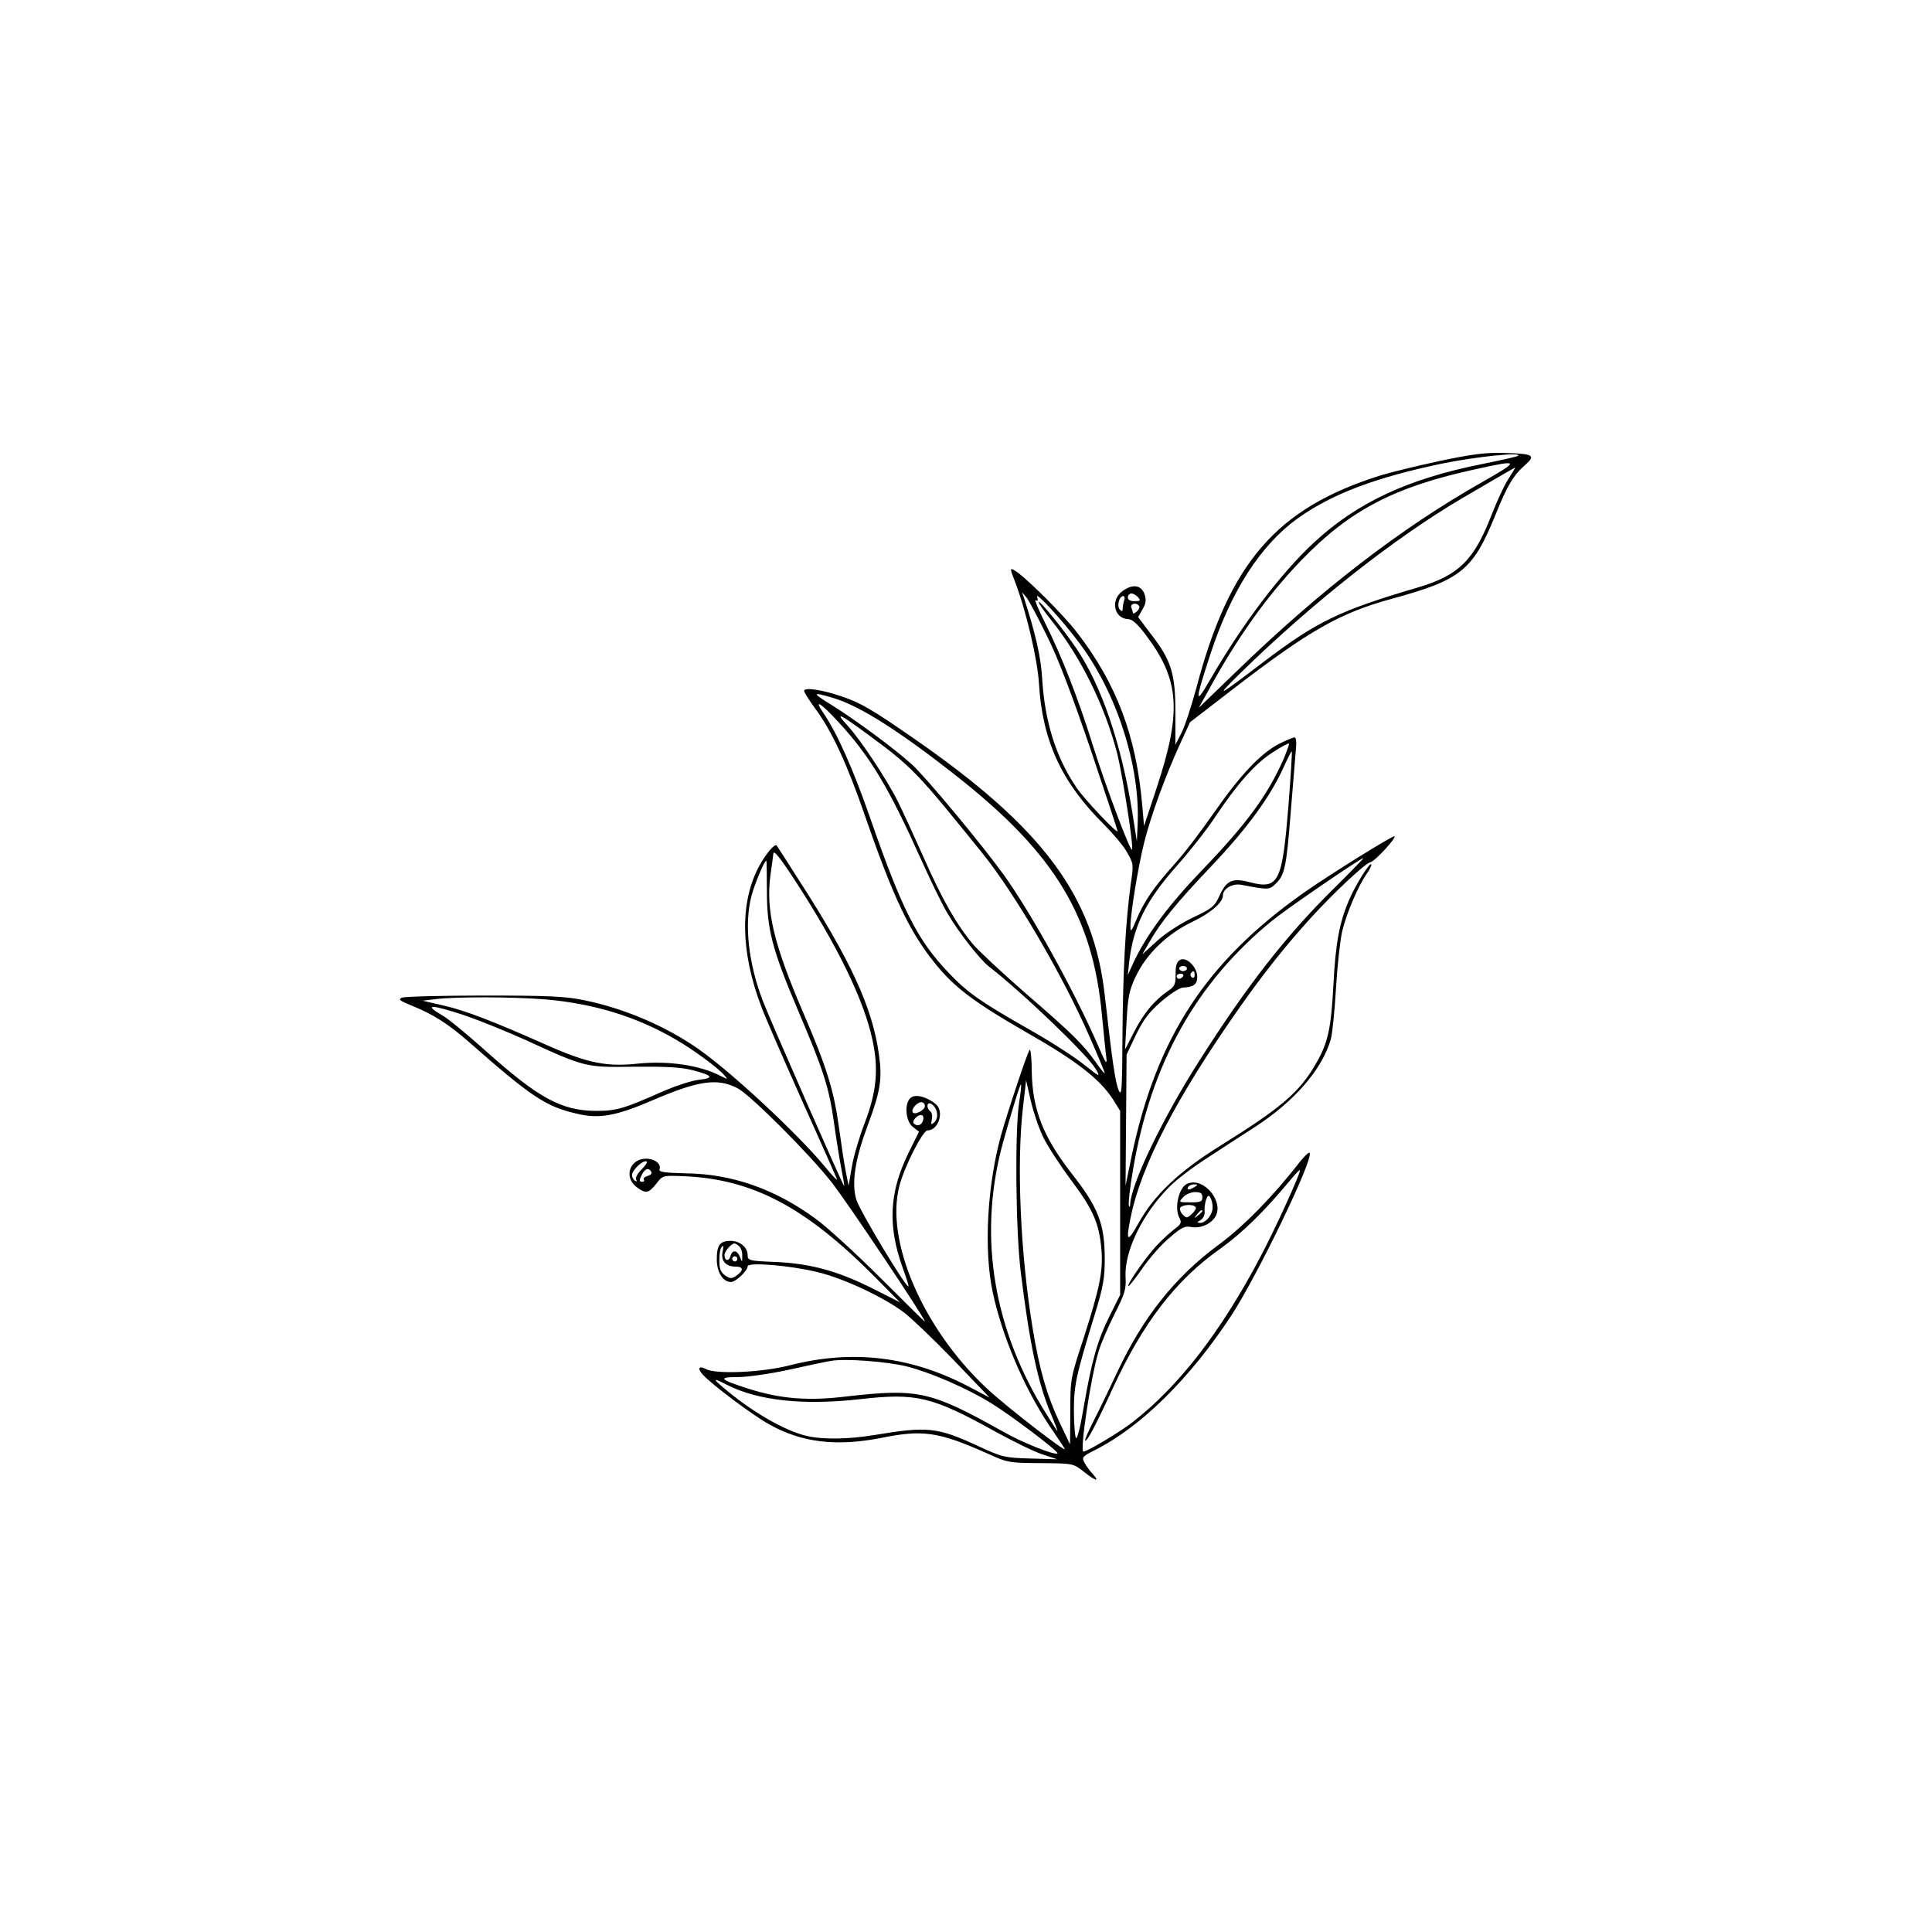 <?xml version="1.0" standalone="no"?>
<!DOCTYPE svg PUBLIC "-//W3C//DTD SVG 20010904//EN"
 "http://www.w3.org/TR/2001/REC-SVG-20010904/DTD/svg10.dtd">
<svg version="1.0" xmlns="http://www.w3.org/2000/svg"
 width="752pt" height="752pt" viewBox="0 0 752 752"
 preserveAspectRatio="xMidYMid meet">

<g transform="translate(0,752) scale(0.1,-0.1)"
fill="#000000" stroke="none">
<path d="M5605 5726 c-88 -19 -191 -44 -230 -56 -406 -127 -590 -339 -719
-830 -19 -69 -44 -147 -57 -172 l-24 -47 0 127 c0 151 -16 202 -96 305 l-49
65 17 30 c14 24 15 37 8 59 -13 36 -46 41 -85 13 -50 -35 -34 -109 23 -110 15
-1 37 -21 68 -63 131 -174 139 -297 41 -594 l-49 -148 -7 80 c-23 269 -100
474 -253 672 -53 70 -209 225 -246 244 -16 9 -16 5 3 -43 44 -115 88 -303 94
-398 13 -222 87 -384 252 -548 35 -35 76 -83 90 -108 26 -45 27 -47 15 -127
-20 -148 -30 -331 -32 -584 -1 -219 -3 -244 -15 -216 -13 30 -26 122 -54 370
-43 385 -240 651 -745 1000 -160 111 -206 138 -278 162 -75 26 -147 37 -147
22 0 -6 21 -39 46 -73 63 -86 121 -212 189 -408 112 -324 175 -456 273 -578
76 -95 155 -154 355 -269 197 -112 288 -183 339 -262 l28 -45 0 -358 0 -358
-40 -80 c-48 -96 -70 -173 -101 -352 -13 -79 -26 -132 -31 -125 -4 6 -8 55 -8
107 0 100 8 135 84 383 30 98 36 133 36 206 0 137 -24 200 -130 335 -110 142
-151 247 -154 393 0 50 -4 89 -8 87 -7 -4 -86 -241 -112 -334 -54 -198 -67
-445 -32 -610 37 -172 121 -369 219 -517 29 -43 57 -84 61 -92 15 -23 -224
161 -302 234 -249 232 -398 576 -341 790 19 74 91 215 109 215 43 0 66 73 33
102 -33 27 -73 39 -94 28 -30 -16 -27 -93 5 -117 l23 -18 -43 -87 c-73 -151
-79 -281 -20 -444 14 -38 24 -70 22 -71 -8 -8 -191 296 -203 338 -19 64 -5
155 42 282 52 139 60 186 46 283 -25 182 -110 367 -315 684 -44 69 -81 127
-83 129 -7 9 -42 -32 -68 -80 -76 -141 -73 -335 9 -549 13 -36 84 -198 156
-360 73 -162 135 -302 138 -310 3 -8 -19 14 -48 50 -107 129 -364 368 -493
458 -126 88 -287 157 -444 189 -73 15 -139 18 -388 18 -165 0 -309 -4 -320 -8
-16 -7 -10 -12 37 -31 84 -34 142 -71 220 -139 248 -218 302 -254 424 -282 86
-21 152 -9 298 54 175 75 249 86 327 45 49 -25 281 -257 366 -366 62 -79 363
-529 363 -542 0 -2 -78 75 -172 169 -95 95 -209 199 -253 231 -158 116 -326
175 -506 177 -81 2 -105 5 -102 15 8 21 -18 42 -52 42 -63 0 -88 -70 -39 -109
36 -28 48 -27 78 11 25 33 26 33 103 30 271 -10 479 -120 752 -396 l94 -95
-105 53 c-137 69 -243 98 -380 104 -103 4 -108 6 -108 27 0 30 -30 55 -66 55
-42 0 -54 -16 -54 -72 0 -50 24 -88 55 -88 19 0 65 44 65 61 0 17 163 4 270
-22 100 -23 262 -99 339 -158 30 -23 117 -106 194 -186 l139 -145 -74 39
c-227 121 -456 150 -703 87 -108 -28 -287 -36 -327 -15 -28 15 -35 3 -12 -22
33 -37 194 -158 258 -193 126 -71 261 -87 435 -53 163 33 224 24 411 -59 83
-38 88 -38 211 -39 126 -1 126 -1 167 -33 46 -37 65 -42 35 -9 -11 12 -26 32
-32 44 -11 21 -8 24 41 49 179 90 371 280 531 524 102 157 316 599 305 632 -2
6 -20 -11 -40 -36 -102 -132 -219 -251 -316 -322 -169 -125 -293 -281 -393
-494 -27 -58 -67 -141 -89 -184 -22 -43 -39 -81 -36 -83 6 -7 42 61 109 207
116 251 244 418 416 539 86 62 168 141 277 272 18 22 34 38 34 34 0 -17 -97
-229 -153 -335 -154 -293 -318 -505 -498 -645 -50 -39 -177 -115 -192 -115
-15 0 28 287 59 390 9 30 37 95 62 145 40 79 46 97 43 145 -5 100 66 246 171
351 27 27 88 74 138 106 49 32 136 89 194 126 154 100 262 224 296 342 6 22
15 111 20 197 5 86 16 186 24 222 17 72 63 179 97 227 11 16 19 32 16 35 -6 7
-62 -82 -86 -139 -38 -88 -53 -171 -61 -332 -9 -169 -21 -224 -68 -305 -63
-110 -132 -170 -373 -320 -162 -101 -257 -192 -317 -300 -44 -79 -51 -74 -31
22 41 202 178 467 425 818 89 127 177 238 275 346 91 100 214 215 233 218 16
2 101 94 94 101 -5 5 -259 -153 -355 -221 -379 -268 -571 -562 -668 -1022
l-24 -117 2 255 2 255 36 76 c28 58 50 88 98 130 35 30 72 54 85 55 42 2 56
12 56 42 0 39 -44 81 -68 65 -12 -7 -17 -24 -16 -55 0 -40 -4 -48 -31 -66 -53
-37 -93 -85 -130 -157 l-36 -70 6 110 c5 93 10 120 35 173 41 88 124 168 221
214 71 34 119 75 119 103 0 26 38 48 72 41 106 -20 108 -20 133 4 36 34 42 65
59 280 9 107 18 216 20 243 3 27 1 47 -5 47 -5 0 -32 -11 -60 -25 -71 -36
-153 -123 -255 -270 -49 -70 -117 -160 -153 -199 -81 -90 -119 -146 -148 -216
-19 -46 -23 -50 -23 -26 0 49 30 234 54 329 27 106 81 254 138 379 l40 87 166
128 c299 230 417 297 618 352 271 74 316 110 404 325 47 117 70 155 115 195
44 39 35 45 -80 48 -72 2 -122 -4 -250 -31z m304 20 c-2 -3 -65 -17 -139 -32
-291 -58 -488 -150 -657 -307 -129 -120 -278 -317 -403 -533 -60 -104 -60 -87
1 99 81 248 197 428 344 532 131 93 301 157 560 211 134 27 310 45 294 30z
m-139 -102 c-318 -180 -631 -421 -959 -739 l-145 -140 39 70 c112 205 228 367
359 503 190 197 363 287 681 356 171 38 173 34 25 -50z m100 10 c-16 -25 -45
-88 -65 -140 -68 -175 -127 -233 -284 -280 -307 -90 -395 -133 -601 -289 -186
-142 -194 -145 -90 -43 275 269 595 522 860 678 135 79 204 119 207 120 2 0
-11 -21 -27 -46z m-1795 -609 c44 -88 98 -231 170 -442 58 -172 105 -315 105
-318 0 -13 -128 123 -159 168 -81 119 -125 258 -135 432 -5 79 -25 168 -71
310 l-7 20 17 -20 c9 -11 45 -78 80 -150z m127 -29 c146 -195 237 -481 226
-706 l-3 -65 -18 115 c-43 267 -120 492 -218 637 -48 71 -140 185 -146 180 -2
-3 20 -35 49 -71 116 -145 209 -334 257 -521 21 -86 65 -365 57 -372 -7 -7
-101 243 -151 402 -58 186 -122 350 -186 478 -27 54 -44 95 -38 91 9 -5 10 -2
6 12 -10 27 96 -87 165 -180z m228 179 c11 -13 8 -15 -14 -15 -16 0 -26 5 -26
15 0 8 6 15 14 15 7 0 19 -7 26 -15z m-54 -11 c-3 -9 -6 -23 -6 -32 0 -12 -3
-13 -11 -5 -13 13 -3 53 13 53 5 0 7 -7 4 -16z m58 -23 c3 -5 -1 -14 -9 -21
-8 -7 -15 -10 -15 -7 0 3 -3 12 -6 21 -7 17 20 23 30 7z m-1193 -357 c106 -31
266 -133 499 -318 368 -293 514 -537 549 -916 7 -69 14 -143 17 -165 4 -33 -2
-25 -34 50 -91 209 -257 509 -365 660 -87 120 -302 379 -358 430 -70 63 -215
170 -309 229 -81 50 -81 54 1 30z m24 -96 c124 -135 195 -255 320 -533 37 -82
83 -177 103 -210 44 -75 125 -178 160 -206 133 -103 386 -346 417 -400 19 -33
18 -33 -48 19 -36 29 -131 90 -209 134 -190 108 -242 144 -314 220 -123 128
-183 247 -308 607 -66 189 -127 326 -180 404 -41 60 -13 43 59 -35z m116 -49
c170 -125 187 -143 442 -459 126 -156 313 -475 417 -713 33 -75 60 -140 60
-144 0 -4 -15 14 -33 40 -51 72 -91 112 -273 269 -93 81 -186 168 -207 193
-63 75 -121 176 -192 338 -37 83 -82 181 -100 217 -44 88 -145 240 -197 297
-51 55 -31 46 83 -38z m1615 -94 c-63 -142 -143 -251 -320 -435 -127 -132
-212 -247 -262 -352 l-24 -53 5 50 c17 141 64 237 184 373 50 56 118 142 150
191 90 134 157 209 224 252 33 22 62 37 64 35 2 -2 -8 -29 -21 -61z m19 -181
c-24 -299 -38 -327 -150 -298 -69 18 -91 8 -120 -56 -17 -37 -28 -47 -101 -81
-48 -23 -107 -61 -141 -92 l-57 -52 29 50 c44 77 102 148 243 297 136 143 227
268 277 379 17 37 31 66 33 64 2 -2 -4 -97 -13 -211z m-1920 -292 c164 -252
267 -463 300 -616 26 -115 17 -207 -29 -326 -20 -52 -43 -128 -50 -170 l-13
-75 -11 55 c-6 30 -18 109 -27 175 -19 139 -47 231 -138 442 -115 267 -147
400 -128 538 6 42 11 78 11 81 0 19 25 -12 85 -104z m2093 -34 c-184 -182
-335 -376 -520 -667 -144 -226 -265 -478 -269 -558 0 -10 -3 -13 -5 -6 -3 7 4
70 16 140 70 413 245 727 541 969 59 48 345 244 356 244 2 0 -51 -55 -119
-122z m-2203 -5 c0 -150 20 -227 120 -463 101 -237 122 -303 141 -439 9 -64
22 -145 29 -181 7 -36 12 -66 11 -67 -3 -3 -284 637 -316 719 -57 148 -74 300
-45 411 13 48 50 137 58 137 1 0 2 -53 2 -117z m1635 -303 c0 -5 -7 -10 -15
-10 -8 0 -15 5 -15 10 0 6 7 10 15 10 8 0 15 -4 15 -10z m30 -26 c0 -8 -5 -12
-10 -9 -6 4 -8 11 -5 16 9 14 15 11 15 -7z m-45 -4 c-3 -5 -10 -10 -16 -10 -5
0 -9 5 -9 10 0 6 7 10 16 10 8 0 12 -4 9 -10z m-2482 -90 c187 -16 355 -67
507 -156 71 -41 167 -112 190 -140 14 -16 13 -16 -15 -2 -80 42 -204 60 -322
48 -122 -13 -196 2 -352 71 -216 96 -321 136 -404 155 l-82 19 50 6 c83 10
303 9 428 -1z m-309 -64 c55 -19 161 -62 234 -95 231 -106 232 -106 422 -103
122 1 179 -2 224 -13 81 -21 88 -31 26 -38 -28 -3 -88 -23 -133 -42 -159 -71
-188 -79 -267 -79 -135 1 -223 49 -430 234 -68 61 -143 123 -167 137 -78 45
-47 45 91 -1z m2246 -471 c16 -34 65 -109 108 -167 87 -116 110 -169 119 -270
7 -85 -6 -150 -69 -346 -51 -155 -52 -159 -52 -286 l-1 -128 -41 86 c-49 104
-77 201 -104 362 -48 290 -64 644 -38 866 l12 103 18 -79 c10 -43 31 -106 48
-141z m-93 135 c-17 -109 -14 -496 6 -660 34 -278 67 -434 117 -552 16 -38 27
-68 26 -68 -2 0 -29 43 -61 95 -196 328 -247 686 -149 1035 34 122 65 222 68
219 2 -2 -1 -33 -7 -69z m-367 -15 c0 -17 -43 -38 -48 -23 -5 12 18 38 34 38
8 0 14 -7 14 -15z m46 -22 c4 -16 1 -30 -8 -40 -14 -13 -15 -12 -11 10 3 14 0
28 -6 31 -6 4 -11 14 -11 21 0 23 30 5 36 -22z m-53 -33 c-5 -20 -23 -26 -36
-13 -9 8 12 33 28 33 8 0 11 -8 8 -20z m-1094 -190 c-18 -17 -27 -35 -23 -41
4 -8 3 -9 -4 -5 -7 4 -12 14 -12 22 0 18 36 54 54 54 9 0 3 -11 -15 -30z m36
-11 c4 -6 -2 -13 -14 -16 -11 -3 -18 -9 -15 -14 3 -5 0 -9 -5 -9 -14 0 -14 6
-1 31 12 21 25 25 35 8z m343 -291 c7 -7 12 -23 11 -37 0 -26 0 -26 -9 -3 -11
27 -30 29 -37 2 -6 -21 -23 -18 -23 5 0 14 26 45 39 45 4 0 12 -5 19 -12z
m-66 -23 c-6 -33 14 -55 50 -55 33 0 34 -15 2 -37 -17 -11 -23 -10 -42 3 -17
12 -22 25 -22 58 0 36 6 56 15 56 1 0 0 -11 -3 -25z m58 -25 c0 -5 -4 -10 -10
-10 -5 0 -10 5 -10 10 0 6 5 10 10 10 6 0 10 -4 10 -10z m661 -419 c94 -24
233 -85 326 -142 77 -47 266 -190 259 -196 -9 -9 -138 42 -216 87 -277 155
-327 166 -601 135 -155 -19 -260 -10 -387 30 -112 36 -120 45 -39 45 37 0 126
13 200 29 72 16 146 32 162 34 56 10 221 -3 296 -22z m-702 -71 c122 -62 298
-81 519 -56 219 25 280 10 524 -125 71 -39 154 -80 186 -90 l57 -19 -105 3
c-101 3 -109 5 -206 50 -156 72 -195 76 -403 41 -98 -16 -198 -18 -261 -3 -85
19 -219 97 -328 191 -39 33 -35 35 17 8z"/>
<path d="M4622 2913 c-33 -13 -53 -95 -31 -134 9 -17 6 -24 -18 -42 -15 -11
-45 -38 -65 -59 -41 -41 -122 -157 -116 -164 2 -2 27 29 55 70 28 40 75 94
106 119 46 40 59 46 84 41 32 -6 70 8 90 35 43 56 -38 161 -105 134z m28 -13
c-20 -13 -33 -13 -25 0 3 6 14 10 23 10 15 0 15 -2 2 -10z m30 -40 c0 -17 -7
-20 -47 -20 -45 0 -46 0 -28 20 10 11 31 20 47 20 21 0 28 -5 28 -20z m40 -39
c0 -29 -26 -61 -49 -61 -13 1 -13 2 2 11 10 6 17 20 16 32 -2 12 1 33 5 46 6
18 10 21 17 10 5 -8 9 -25 9 -38z m-66 0 c3 -4 -4 -17 -15 -26 -18 -17 -21
-17 -35 -3 -9 9 -13 21 -10 27 8 13 53 15 60 2z m26 -15 c0 -2 -8 -10 -17 -17
-16 -13 -17 -12 -4 4 13 16 21 21 21 13z"/>
</g>
</svg>
